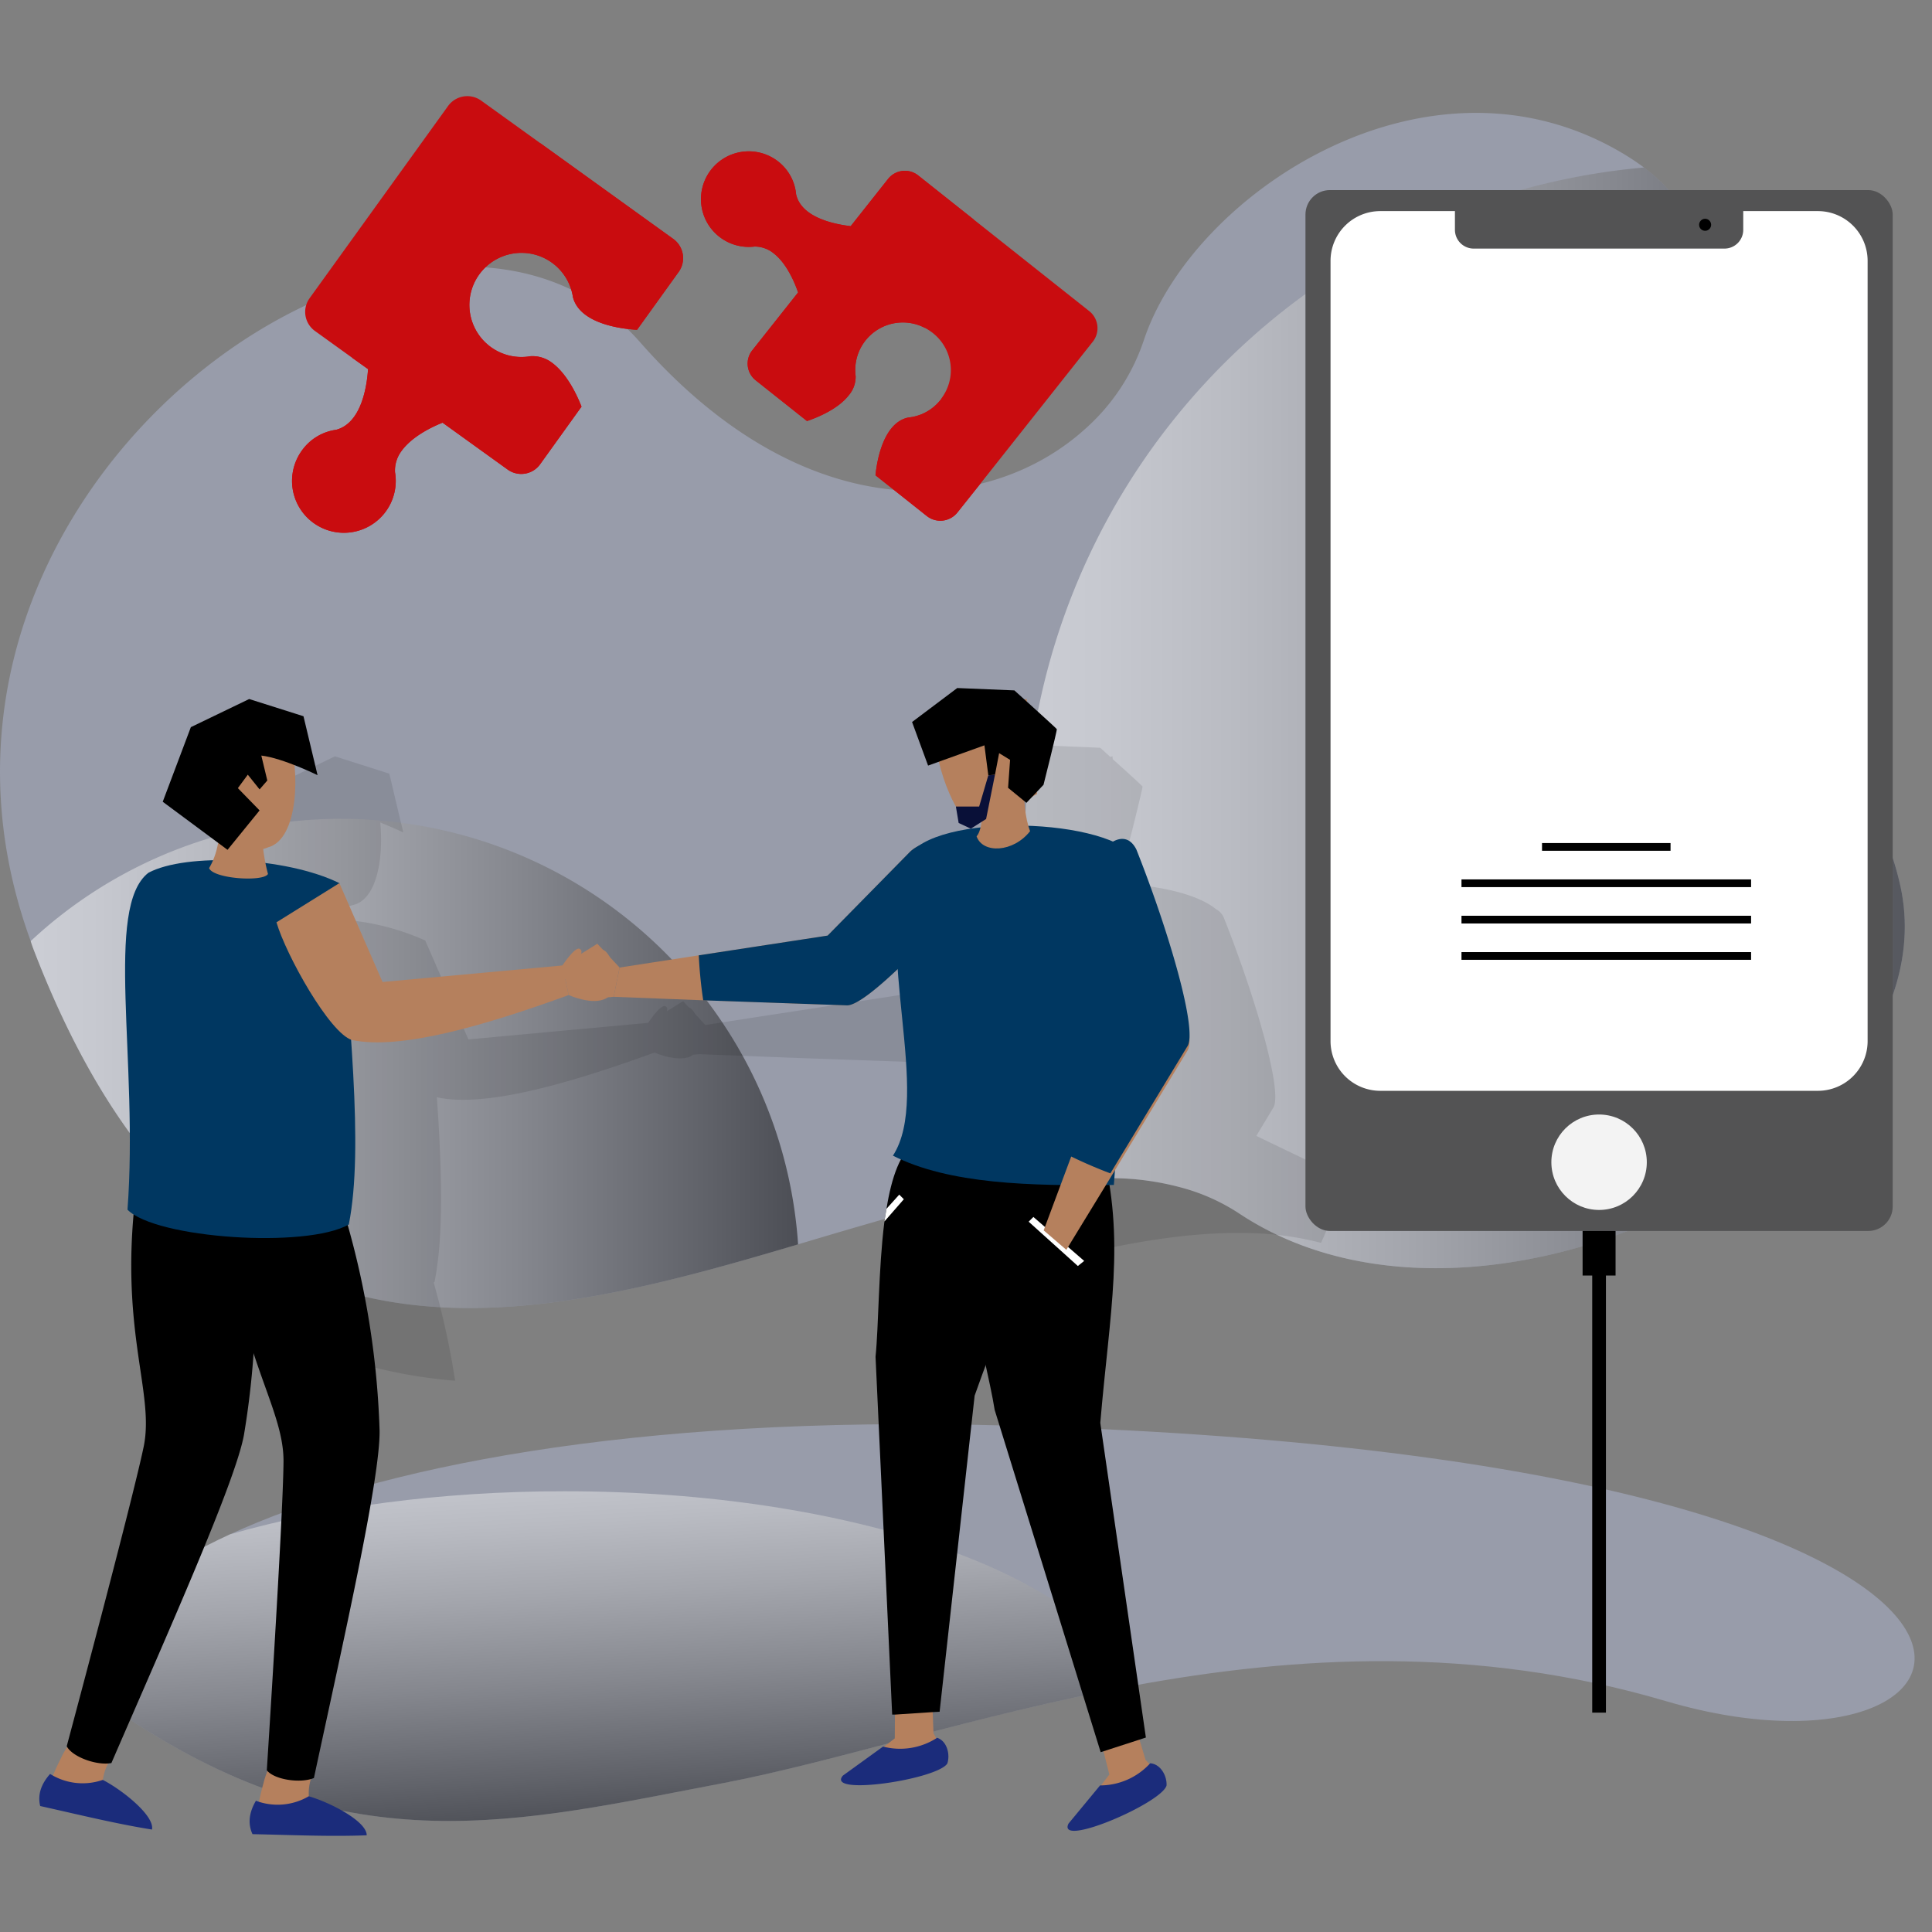 <svg xmlns="http://www.w3.org/2000/svg" xmlns:xlink="http://www.w3.org/1999/xlink" width="428" height="428" viewBox="0 0 428 428">
  <rect x="0" y="0" width="428" height="428" fill="#808080" stroke="none"/>
  <defs>
    <linearGradient id="linear-gradient" x1="0.382" y1="-0.143" x2="0.55" y2="0.881" gradientUnits="objectBoundingBox">
      <stop offset="0" stop-color="#fff"/>
      <stop offset="0.085" stop-color="#f5f5f5"/>
      <stop offset="0.229" stop-color="#dadada"/>
      <stop offset="0.413" stop-color="#afafaf"/>
      <stop offset="0.631" stop-color="#747474"/>
      <stop offset="0.876" stop-color="#292929"/>
      <stop offset="1"/>
    </linearGradient>
    <linearGradient id="linear-gradient-2" x1="0" y1="0.5" x2="1" y2="0.5" xlink:href="#linear-gradient"/>
    <clipPath id="clip-welcome">
      <rect width="428" height="428"/>
    </clipPath>
  </defs>
  <g id="welcome" clip-path="url(#clip-welcome)">
    <g id="Groupe_2821" data-name="Groupe 2821" transform="translate(-55 -107.792)">
      <g id="Groupe_2716" data-name="Groupe 2716" transform="translate(75.592 423.285)">
        <path id="Tracé_7613" data-name="Tracé 7613" d="M553.7,603.616c-42.168-12.424-82.164-10.01-118.14-3.361-34.608,6.4-65.474,16.761-90.917,21.593-44.721,8.5-82.306,18.474-131.963-14.664-14.871-9.938-7.279-26.6,22.957-40.488,31.81-14.7,88.677-26.386,170.841-24.146C658.373,549.374,633.422,627.165,553.7,603.616Z" transform="translate(-205.308 -542.274)" fill="rgba(189,197,234,0.4)"/>
        <path id="Tracé_7614" data-name="Tracé 7614" d="M435.564,590.412c-34.608,6.4-65.474,16.762-90.917,21.593-44.721,8.5-82.306,18.474-131.963-14.664-14.871-9.938-7.279-26.6,22.957-40.488,20.856-6.021,46.473-9.554,74.152-9.554C373.484,547.3,426.221,566.02,435.564,590.412Z" transform="translate(-205.308 -532.431)" opacity="0.5" fill="url(#linear-gradient)" style="mix-blend-mode: overlay;isolation: isolate"/>
      </g>
      <g id="Groupe_2717" data-name="Groupe 2717" transform="translate(55 132.792)">
        <path id="Tracé_7615" data-name="Tracé 7615" d="M472.888,687.934a44.011,44.011,0,0,0-13.578-5.95,59.255,59.255,0,0,0-14.522-1.888c-15.853-.316-33.91,4.234-52.982,9.764-5.494,1.574-11.024,3.219-16.658,4.9-27.084,8.051-55.536,15.959-82.2,13.72-16.028-1.332-31.425-6.3-45.529-17.182-15.817-12.11-29.954-31.6-41.5-61.521-.281-.734-.559-1.471-.769-2.2-12.669-34.715-6.474-67.436,9.027-93.331,29.99-50.148,94.8-74.854,125.981-39.334,37.058,42.168,77.442,38.319,98.58,19.211a45.521,45.521,0,0,0,12.947-19.492c10.708-32.614,63.2-67.643,106.663-41.257q2.308,1.416,4.2,2.834c29.744,22.327-9.2,51.476.734,97.284,10.323,47.769,46.228,17.954,56.027,61.731C631.586,670.3,528.74,724.957,472.888,687.934Z" transform="translate(-198.348 -444.094)" fill="rgba(189,197,234,0.4)"/>
        <path id="Tracé_7616" data-name="Tracé 7616" d="M322.6,679.918a44.015,44.015,0,0,0-13.578-5.95,59.247,59.247,0,0,0-14.522-1.888,149.8,149.8,0,0,1-19.247-66.7c-.107-2.414-.175-4.864-.175-7.314A150.457,150.457,0,0,1,412.253,448.186c29.744,22.327-9.2,51.476.734,97.284,10.323,47.769,46.228,17.954,56.027,61.731C481.3,662.281,378.449,716.941,322.6,679.918Z" transform="translate(-48.057 -436.078)" opacity="0.5" fill="url(#linear-gradient-2)" style="mix-blend-mode: overlay;isolation: isolate"/>
        <path id="Tracé_7617" data-name="Tracé 7617" d="M428.257,491.562A142.2,142.2,0,0,1,203.7,511.684c29.99-50.148,94.8-74.854,125.981-39.334C366.736,514.519,407.12,510.669,428.257,491.562Z" transform="translate(-187.87 -421.539)" opacity="0.5" fill="url(#linear-gradient-2)" style="mix-blend-mode: overlay;isolation: isolate"/>
        <path id="Tracé_7618" data-name="Tracé 7618" d="M370.647,591.225c-27.084,8.051-55.536,15.959-82.2,13.72-16.028-1.331-31.425-6.3-45.529-17.182-15.817-12.11-29.954-31.6-41.5-61.521-.281-.734-.559-1.471-.769-2.2a100.692,100.692,0,0,1,68.9-27.087,82.972,82.972,0,0,1,8.4.388,101.053,101.053,0,0,1,70.548,37.408c2.1,2.624,4.1,5.355,5.95,8.19A100.259,100.259,0,0,1,370.647,591.225Z" transform="translate(-193.847 -340.561)" opacity="0.5" fill="url(#linear-gradient-2)" style="mix-blend-mode: overlay;isolation: isolate"/>
      </g>
    </g>
    <g id="Groupe_2943" data-name="Groupe 2943" transform="translate(-24.02 -17.795)">
      <g id="Groupe_2932" data-name="Groupe 2932" transform="translate(32.727 39.095)">
        <g id="Groupe_2931" data-name="Groupe 2931">
          <g id="Groupe_2918" data-name="Groupe 2918" transform="translate(146.574 12.227)">
            <path id="Tracé_7934" data-name="Tracé 7934" d="M402.3,104.794l-24.853,31.39-5.206,6.536a4.838,4.838,0,0,1-6.779.726l-11.34-9c.324-3.432,1.815-11.623,7.222-12.793a10.4,10.4,0,0,0,7.185-3.913.846.846,0,0,0,.242-.4,10.436,10.436,0,0,0-1.938-14.4,11.482,11.482,0,0,0-1.737-1.133,10.54,10.54,0,0,0-15.373,10.7,6.314,6.314,0,0,1-1.573,4.275c-2.381,3.026-6.861,4.844-9.2,5.651l-11.337-9a4.732,4.732,0,0,1-.813-6.643l.046-.058,10.129-12.79c-.89-2.582-2.664-6.5-5.329-8.594a6.67,6.67,0,0,0-4.315-1.573,10.585,10.585,0,1,1,5.284-18.805,10.427,10.427,0,0,1,3.917,7.222c1.129,5.081,8.229,6.618,12.1,7.062L356.9,68.8a4.75,4.75,0,0,1,6.67-.792l.031.024L375.906,77.8l25.543,20.255A4.826,4.826,0,0,1,402.3,104.794Z" transform="translate(-315.45 -62.679)" fill="#c90c0f"/>
            <path id="Tracé_7935" data-name="Tracé 7935" d="M351.9,104.59a10.53,10.53,0,0,0-2.177,7.911,6.314,6.314,0,0,1-1.573,4.275c-2.381,3.026-6.861,4.844-9.2,5.651l-11.337-9a4.732,4.732,0,0,1-.813-6.643l.046-.058,10.129-12.79c-.89-2.582-2.664-6.5-5.329-8.594a6.671,6.671,0,0,0-4.316-1.573,10.585,10.585,0,1,1,5.282-18.806,10.427,10.427,0,0,1,3.917,7.222c1.129,5.081,8.229,6.618,12.1,7.062L356.9,68.8a4.75,4.75,0,0,1,6.67-.792l.031.024L375.908,77.8a32.882,32.882,0,0,0-9.32,14.568,32.516,32.516,0,0,0-1.494,9.44A10.559,10.559,0,0,0,351.9,104.59Z" transform="translate(-315.452 -62.681)" fill="#c90c0f"/>
            <path id="Tracé_7936" data-name="Tracé 7936" d="M413.357,186.958l-5.206,6.536a4.838,4.838,0,0,1-6.779.726l-11.34-9c.324-3.432,1.815-11.623,7.222-12.794a10.4,10.4,0,0,0,7.185-3.913.846.846,0,0,0,.242-.4c2.825,5.486,7.1,10.409,8.352,16.461A16.4,16.4,0,0,1,413.357,186.958Z" transform="translate(-351.366 -113.453)" fill="#c90c0f"/>
          </g>
          <g id="Groupe_2919" data-name="Groupe 2919" transform="translate(55.984)">
            <path id="Tracé_7937" data-name="Tracé 7937" d="M226.352,78.06l-9.2,12.793c-3.753-.2-12.708-1.412-14.205-7.225a11.535,11.535,0,1,0-9.4,13.077,7.163,7.163,0,0,1,4.763,1.452c3.347,2.463,5.568,7.222,6.536,9.726l-9.159,12.748a5.149,5.149,0,0,1-7.182,1.2l-.04-.029-14.4-10.369c-2.748,1.089-6.9,3.227-9.082,6.253a7.211,7.211,0,0,0-1.452,4.721,11.487,11.487,0,1,1-20.661-4.762,11.18,11.18,0,0,1,7.625-4.64c5.448-1.452,6.779-9.2,7.062-13.438L154,97.025,145.77,91.1A5.2,5.2,0,0,1,144.6,83.87L175.266,41.3a5.258,5.258,0,0,1,7.3-1.252L195.8,49.572l29.418,21.186A5.249,5.249,0,0,1,226.352,78.06Z" transform="translate(-140.713 -39.095)" fill="#c90c0f"/>
            <path id="Tracé_7938" data-name="Tracé 7938" d="M226.352,87.792l-9.2,12.793c-3.753-.2-12.708-1.412-14.205-7.225a11.535,11.535,0,1,0-9.4,13.077,7.163,7.163,0,0,1,4.763,1.452c3.347,2.463,5.568,7.222,6.536,9.726l-9.159,12.747a5.149,5.149,0,0,1-7.182,1.2l-.04-.029-14.4-10.369c-2.748,1.089-6.9,3.227-9.082,6.253a7.211,7.211,0,0,0-1.452,4.721,11.487,11.487,0,1,1-20.661-4.762,11.183,11.183,0,0,1,7.625-4.64c5.448-1.452,6.779-9.2,7.062-13.438L154,106.758a28.686,28.686,0,0,0,6.9-3.794A24.374,24.374,0,0,0,169.821,88.8c.726-3.429.686-6.98,1.412-10.409A23.575,23.575,0,0,1,181.4,63.742,31.5,31.5,0,0,1,195.8,59.3L225.222,80.49A5.249,5.249,0,0,1,226.352,87.792Z" transform="translate(-140.713 -48.827)" fill="#c90c0f"/>
          </g>
          <path id="Tracé_7939" data-name="Tracé 7939" d="M352.309,426.008l-.324.723a68.33,68.33,0,0,0-16.746-2.177c-18.28-.363-39.1,4.882-61.092,11.258.041-.363.082-.686.123-1.01v-.082c.16-.928.32-1.9.443-2.825a53.272,53.272,0,0,1,1.856-7.748,15.044,15.044,0,0,1-.041-3.831c-.123-.082-.242-.123-.363-.2a11.483,11.483,0,0,0,.607-1.211,25.192,25.192,0,0,1,1.9-5.851c1.655-9.16-.566-21.831-1.452-34.259-5.124,4.844-9.28,8.031-11.176,8.031l-29.78-1.048-2.139-.082-19.812-.768-1.452.123c-.078.078-.119.16-.2.2-2.985,1.7-8.311-.685-8.311-.685-18.645,6.779-37.245,12.186-47.978,9.965l-.242-.119c1.089,16.26,1.532,30.7-.525,40.953a.85.85,0,0,1-.2.123,179.154,179.154,0,0,1,4.762,21.79c-18.481-1.535-36.235-7.263-52.5-19.811.041-1.375.16-2.825.283-4.319a7.541,7.541,0,0,1-1.371-1.051c2.5-32.966-5.165-67.062,4.681-74.646,3.186-1.7,8.352-2.623,14.244-2.748a18.571,18.571,0,0,0,1.17-3.872L114.4,341.711l2.624-7.021,3.592-9.481,12.909-6.257,12.067,3.836,2.46,10.412.648,2.62s-2.3-1.089-5.124-2.217c.726,7.424-.566,16.826-5.851,18.239-.363.119-.726.2-1.051.283a22.8,22.8,0,0,0,.484,3.186,53.984,53.984,0,0,1,16.383,4.438l9.563,21.91,39.827-3.671s2.784-4.237,3.831-3.671c.484.242.443.645.324,1.089l3.589-2.221,1.334,1.452a.51.51,0,0,1,.242.041,3.92,3.92,0,0,1,1.047,1.293l2.3,2.5,13.8-2.139,3.753-.567,28.528-4.4,18.037-18.358a8.267,8.267,0,0,1,2.5-1.7c2.661-1.7,6.615-2.907,11.217-3.629.686-.082,1.409-.164,2.136-.242.082-.363.164-.768.242-1.211h-.12l-2.258,1.452-2.705-1.252-.645-3.633a41.372,41.372,0,0,1-3.753-9.965l-2.381.887-3.551-9.643,10.006-7.546,12.671.525s.928.846,2.221,2.016l.485-.123.078.648c2.748,2.46,6.537,5.888,6.577,6.052.123.2-2.944,12.306-2.944,12.306l-1.452,1.573.041.447c-.324.2-.686.4-1.051.6l-1.289,1.372-.443-.363a26.815,26.815,0,0,0,.887,5.486,63.764,63.764,0,0,1,6.856.571c6.656.846,12.507,2.583,15.615,5.124a4,4,0,0,1,1.815,1.975c7.062,17.8,13.032,38.416,10.975,42.007l-3.794,6.295,13.923,6.7C355.413,411.6,355.737,418.864,352.309,426.008Z" transform="translate(-68.046 -172.697)" opacity="0.1" style="isolation: isolate"/>
          <g id="Groupe_2930" data-name="Groupe 2930" transform="translate(0 131.12)">
            <g id="Groupe_2920" data-name="Groupe 2920" transform="translate(127.243 33.424)">
              <path id="Tracé_7940" data-name="Tracé 7940" d="M329.889,393.356,298,392.234l-19.835-.771,1.314-6.486,17.536-2.705L325.56,377.9,343.6,359.546c4.882-5.243,22.513-3.6,17.621,3.715C349.127,378.11,334.034,393.377,329.889,393.356Z" transform="translate(-278.162 -356.48)" fill="#b5805d"/>
              <path id="Tracé_7941" data-name="Tracé 7941" d="M347.4,393.356l-31.892-1.122a97.942,97.942,0,0,1-.985-9.962L343.07,377.9l18.042-18.353c4.882-5.243,22.513-3.6,17.621,3.715C366.637,378.11,351.544,393.377,347.4,393.356Z" transform="translate(-295.672 -356.48)" fill="#003761"/>
            </g>
            <g id="Groupe_2922" data-name="Groupe 2922" transform="translate(205.446 101.784)">
              <g id="Groupe_2921" data-name="Groupe 2921" transform="translate(22.341 130.502)">
                <path id="Tracé_7942" data-name="Tracé 7942" d="M483.367,742.634l1.472,5.832-5.523,7.171,16.494-7.249-2.955-3.176-1.55-5.152Z" transform="translate(-475.575 -740.06)" fill="#b5805d"/>
                <path id="Tracé_7943" data-name="Tracé 7943" d="M490.409,751.479a15.034,15.034,0,0,1-11.1,4.9l-7,8.468c-2.63,5.435,20.535-4.483,21.723-8.43C494.173,754.362,492.76,751.629,490.409,751.479Z" transform="translate(-472.101 -745.559)" fill="#1b2c7b"/>
              </g>
              <path id="Tracé_7944" data-name="Tracé 7944" d="M458.918,488.338c5.319,20.6,1.763,36.358-.314,61.017l10.1,69.7L458.689,622.3l-23.481-75.818c-1.918-12.18-10.631-40.52-3.34-48.418Z" transform="translate(-429.007 -488.338)"/>
            </g>
            <g id="Groupe_2924" data-name="Groupe 2924" transform="translate(177.599 97.795)">
              <g id="Groupe_2923" data-name="Groupe 2923" transform="translate(0 128.379)">
                <path id="Tracé_7945" data-name="Tracé 7945" d="M391.679,728.763l-.044,6.014-7.152,5.547,17.785-2.862-2.058-3.817-.2-5.376Z" transform="translate(-379.718 -728.269)" fill="#b5805d"/>
                <path id="Tracé_7946" data-name="Tracé 7946" d="M396.587,740.576a15.031,15.031,0,0,1-11.976,1.951l-8.9,6.429c-3.92,4.6,21,.833,23.141-2.689C399.5,744.312,398.825,741.316,396.587,740.576Z" transform="translate(-375.293 -734.196)" fill="#1b2c7b"/>
              </g>
              <path id="Tracé_7947" data-name="Tracé 7947" d="M427.694,480.642c-.078,21.33-7.451,35.682-15.686,58.97l-7.759,70.026-1.569.079-8.311.549h-.628l-3.685-79.28c.706-6.9.628-19.289,1.958-29.875v-.079l.471-2.824c1.1-6.9,3.059-12.7,6.588-14.9Z" transform="translate(-382.402 -480.642)"/>
            </g>
            <path id="Tracé_7948" data-name="Tracé 7948" d="M397.488,423.907c12.469,6.311,30.4,6.734,48.943,6.486L451.8,358.53c-5.373-9.586-45.589-10.873-51.184-.573C393.2,378.416,406.208,410.421,397.488,423.907Z" transform="translate(-208.382 -320.306)" fill="#003761"/>
            <g id="Groupe_2925" data-name="Groupe 2925" transform="translate(193.342)">
              <path id="Tracé_7949" data-name="Tracé 7949" d="M433.234,343.829c1.405-1.5,1.457-6.653,1.692-11.306l8.7-1.129c.037,4.35.334,8.359,1.464,11.286C441.361,347.442,434.581,347.705,433.234,343.829Z" transform="translate(-418.939 -310.975)" fill="#b5805d"/>
              <path id="Tracé_7950" data-name="Tracé 7950" d="M422.82,323.913c3.79,1.361,9.863-3.262,15.291-6.189l-2.3-21.029-19.873,3.821C414,308,419.4,321.654,422.82,323.913Z" transform="translate(-410.414 -294.266)" fill="#b5805d"/>
              <path id="Tracé_7951" data-name="Tracé 7951" d="M431,317.443l-4.067-3.33.443-6.185-2.426-1.491-.915,4.776-1.481.133-.86-6.642-12.483,4.487-3.548-9.652,10.01-7.529,12.654.522s9.29,8.358,9.4,8.584-2.944,12.333-2.944,12.333Z" transform="translate(-405.66 -292.009)"/>
            </g>
            <path id="Tracé_7952" data-name="Tracé 7952" d="M456.535,518.027l11.25,9.74-1.4,1.127-10.9-9.82Z" transform="translate(-236.312 -400.851)" fill="#fff"/>
            <path id="Tracé_7953" data-name="Tracé 7953" d="M398.141,509.5l-4.312,4.94.471-2.825,2.825-3.135Z" transform="translate(-206.62 -396.251)" fill="#fff"/>
            <path id="Tracé_7954" data-name="Tracé 7954" d="M266.939,406.55,262,401.277l-9.871,6.142.755,2.144,5.15-1.168,3.255,5,4.337-.363Z" transform="translate(-138.382 -344.628)" fill="#b5805d"/>
            <g id="Groupe_2926" data-name="Groupe 2926" transform="translate(0 109.244)">
              <path id="Tracé_7955" data-name="Tracé 7955" d="M49.931,745.985a10.532,10.532,0,0,0-1.293,4.732c-.052,2.692-11.944.451-11.944.451a56.361,56.361,0,0,1,2.7-6.221,20,20,0,0,1,3.186-4.841Z" transform="translate(-34.638 -617.039)" fill="#b5805d"/>
              <path id="Tracé_7956" data-name="Tracé 7956" d="M60.1,502.726c-4.531,32.362,3.961,46.5,1.388,58.854S44.449,627.9,44.449,627.9c1.174,2.357,6.667,4.36,9.894,3.733,12.524-28.893,27.481-62.32,29.361-72.671a188.01,188.01,0,0,0,1.244-53.5Z" transform="translate(-38.372 -502.726)"/>
              <path id="Tracé_7957" data-name="Tracé 7957" d="M35.118,756.026c-2.037,2.289-2.787,4.657-2.194,7.11,8.5,1.89,16.737,3.93,24.765,5.21.638-3.059-6.632-8.813-10.9-11A13.591,13.591,0,0,1,35.118,756.026Z" transform="translate(-32.727 -624.706)" fill="#1b2c7b"/>
            </g>
            <g id="Groupe_2927" data-name="Groupe 2927" transform="translate(41.208 111.746)">
              <path id="Tracé_7958" data-name="Tracé 7958" d="M137.684,754.1a10.533,10.533,0,0,0-.345,4.9c.477,2.648-11.623,2.78-11.623,2.78a55.959,55.959,0,0,1,1.433-6.629,20.1,20.1,0,0,1,2.173-5.37Z" transform="translate(-118.716 -624.197)" fill="#b5805d"/>
              <path id="Tracé_7959" data-name="Tracé 7959" d="M112.213,509.748c1.9,32.622,12.995,44.825,12.893,57.443s-3.7,68.365-3.7,68.365c1.614,2.081,7.39,2.968,10.433,1.723,6.618-30.786,14.731-66.5,14.547-77.018a188.157,188.157,0,0,0-9.266-52.71Z" transform="translate(-112.213 -507.552)"/>
              <path id="Tracé_7960" data-name="Tracé 7960" d="M123.992,766.564c-1.549,2.644-1.818,5.115-.757,7.4,8.707.184,17.181.57,25.3.253.027-3.125-8.229-7.339-12.845-8.645A13.608,13.608,0,0,1,123.992,766.564Z" transform="translate(-117.213 -631.806)" fill="#1b2c7b"/>
            </g>
            <path id="Tracé_7961" data-name="Tracé 7961" d="M69.918,442.986c6.226,6.373,39.643,8.655,49.029,3.279,3.419-17.167-.1-46.141-2.088-75.619-11.859-5.821-33.949-6.748-42.3-2.3C64.739,375.927,72.385,410.012,69.918,442.986Z" transform="translate(-50.381 -327.423)" fill="#003761"/>
            <path id="Tracé_7962" data-name="Tracé 7962" d="M105.283,358.226c2.006-3.391,2.4-7.216,2.579-11.552h9.212a39.494,39.494,0,0,0,1.252,12.848C117.37,361.33,106.192,360.617,105.283,358.226Z" transform="translate(-67.667 -318.334)" fill="#b5805d"/>
            <path id="Tracé_7963" data-name="Tracé 7963" d="M103.441,330.936c5.353,2.4,9.157,6.74,14.022,4.643,6.868-1.825,7.021-17.3,4.671-24.2L103.47,309.2Z" transform="translate(-66.78 -300.289)" fill="#b5805d"/>
            <path id="Tracé_7964" data-name="Tracé 7964" d="M85.469,319.471l14.356,10.651,7.1-8.731-4.811-4.937,2.2-2.982,2.61,3.261,1.711-1.97-1.327-5.523c4.79.563,12.459,4.343,12.459,4.343l-3.118-13.056-12.033-3.811L91.7,302.944Z" transform="translate(-58.126 -294.277)"/>
            <g id="Groupe_2928" data-name="Groupe 2928" transform="translate(52.539 43.222)">
              <path id="Tracé_7965" data-name="Tracé 7965" d="M148.006,375.379l9.563,21.9,39.845-3.661,1.388,6.554c-18.631,6.779-37.235,12.21-47.978,9.969-4.913-1.423-14.629-18.795-16.754-26.085Z" transform="translate(-134.069 -375.379)" fill="#b5805d"/>
              <path id="Tracé_7966" data-name="Tracé 7966" d="M257.645,413.643s5.342,2.415,8.331.71c3.183-1.822,1.7-9.286-.419-10.569s-4.237,3.214-5.063,2.371.641-2.177-.4-2.748-3.836,3.685-3.836,3.685Z" transform="translate(-192.911 -388.851)" fill="#b5805d"/>
            </g>
            <g id="Groupe_2929" data-name="Groupe 2929" transform="translate(222.499 33.425)">
              <path id="Tracé_7967" data-name="Tracé 7967" d="M493.815,405.627l-16.547,27.29-10.351,16.935L461.9,445.54l6.2-16.625,10.115-27.054-7.215-24.7c-2.2-6.823,7.843-21.408,11.842-13.564C489.892,381.394,495.852,402.018,493.815,405.627Z" transform="translate(-461.899 -358.821)" fill="#b5805d"/>
              <path id="Tracé_7968" data-name="Tracé 7968" d="M498.7,402.326l-17.127,28.252a102.962,102.962,0,0,1-9.5-4.142l10.472-28.006-7.468-25.57c-2.275-7.062,8.116-22.162,12.255-14.042C494.641,377.244,500.809,398.594,498.7,402.326Z" transform="translate(-466.798 -356.482)" fill="#003761"/>
            </g>
            <path id="Tracé_7969" data-name="Tracé 7969" d="M431.576,329.186l-2.032,6.918h-5.152l.612,3.637,2.7,1.262,3.381-2.143,1.965-9.806Z" transform="translate(-221.338 -309.848)" fill="#091038"/>
          </g>
        </g>
      </g>
      <g id="Groupe_2942" data-name="Groupe 2942" transform="translate(313.222 59.905)">
        <rect id="Rectangle_5" data-name="Rectangle 5" width="130.091" height="230.589" rx="5.42" fill="#535354"/>
        <g id="Groupe_2933" data-name="Groupe 2933" transform="translate(5.556 4.656)">
          <path id="Tracé_7970" data-name="Tracé 7970" d="M692.443,88.215H675.91v4.142a4.164,4.164,0,0,1-4.166,4.163H616.2a4.162,4.162,0,0,1-4.162-4.161V88.215H595.5a11.019,11.019,0,0,0-11.019,11.019h0V272.074A11.019,11.019,0,0,0,595.5,283.1h96.945a11.018,11.018,0,0,0,11.016-11.019V99.234A11.018,11.018,0,0,0,692.443,88.215Z" transform="translate(-584.482 -88.215)" fill="#fff"/>
        </g>
        <g id="Groupe_2934" data-name="Groupe 2934" transform="translate(54.474 204.79)">
          <circle id="Ellipse_9" data-name="Ellipse 9" cx="10.572" cy="10.572" r="10.572" fill="#f3f3f3"/>
        </g>
        <g id="Groupe_2935" data-name="Groupe 2935" transform="translate(87.206 6.362)">
          <path id="Tracé_7971" data-name="Tracé 7971" d="M744.633,92.836a1.327,1.327,0,1,1,0-.006Z" transform="translate(-741.975 -91.506)"/>
        </g>
        <g id="Groupe_2936" data-name="Groupe 2936" transform="translate(52.406 144.654)">
          <rect id="Rectangle_6" data-name="Rectangle 6" width="28.472" height="1.709"/>
        </g>
        <g id="Groupe_2937" data-name="Groupe 2937" transform="translate(34.563 152.706)">
          <rect id="Rectangle_7" data-name="Rectangle 7" width="64.156" height="1.709"/>
        </g>
        <g id="Groupe_2938" data-name="Groupe 2938" transform="translate(34.563 160.759)">
          <rect id="Rectangle_8" data-name="Rectangle 8" width="64.156" height="1.709"/>
        </g>
        <g id="Groupe_2939" data-name="Groupe 2939" transform="translate(34.563 168.812)">
          <rect id="Rectangle_9" data-name="Rectangle 9" width="64.156" height="1.709"/>
        </g>
        <g id="Groupe_2940" data-name="Groupe 2940" transform="translate(63.527 236.778)">
          <rect id="Rectangle_10" data-name="Rectangle 10" width="3.037" height="100.514"/>
        </g>
        <g id="Groupe_2941" data-name="Groupe 2941" transform="translate(61.394 230.589)">
          <rect id="Rectangle_11" data-name="Rectangle 11" width="7.302" height="9.873"/>
        </g>
      </g>
    </g>
  </g>
</svg>
